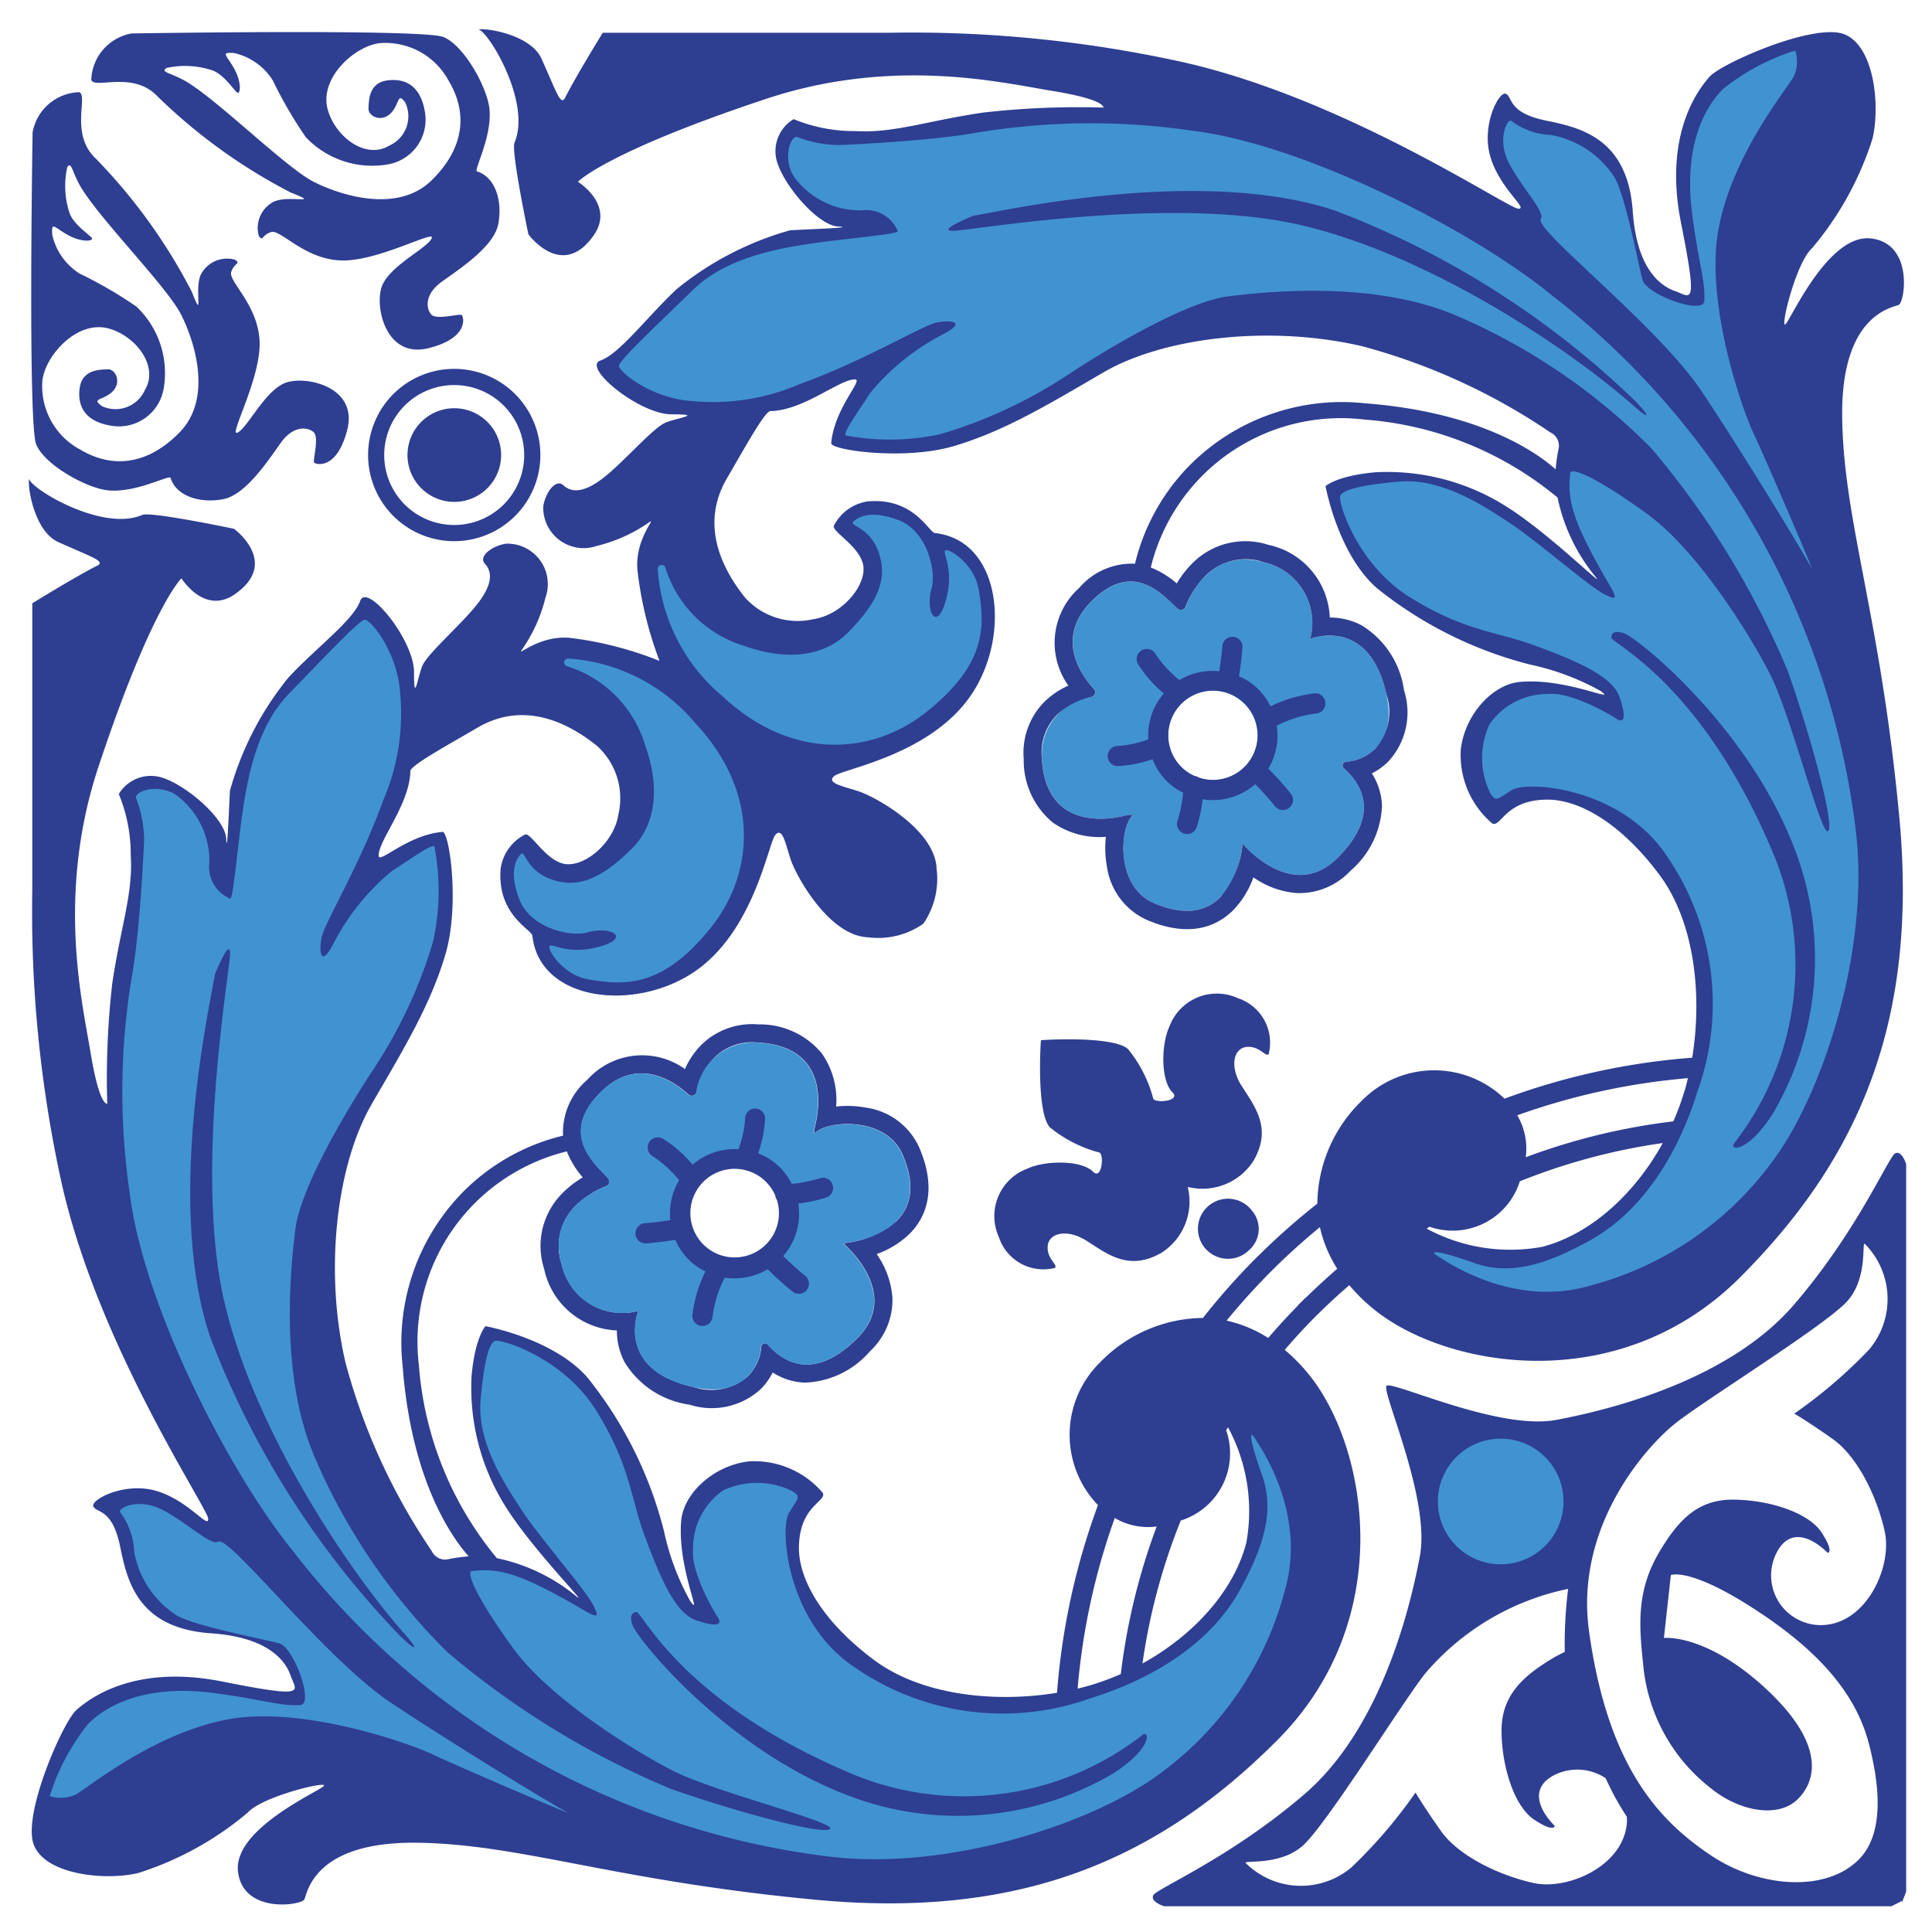 <svg xmlns="http://www.w3.org/2000/svg" width="111.408" height="111.409" viewBox="0 0 111.408 111.409">
  <g id="Grupo_4331" data-name="Grupo 4331" transform="translate(11082.482 12914)">
    <rect id="Retângulo_814" data-name="Retângulo 814" width="111.408" height="111.408" transform="translate(-10971.073 -12802.592) rotate(180)" fill="none"/>
    <path id="Caminho_3447" data-name="Caminho 3447" d="M534.7,186.056h41.949l.587-.3.032.033.224-.573V143.263s-.244-.8-.626-.626-2.157,4.452-5.848,8.737-10.361,6.011-13.7,6.637-9.427-2.261-9.79-1.967c-.294.364,2.547,6.5,1.921,9.836s-2.353,10.008-6.637,13.7-8.563,5.466-8.737,5.848S534.7,186.056,534.7,186.056Zm29.485-27.849c1.687-1.331,8.673-5.666,9.908-7.038s.807-3.55,1.03-3.294a4.517,4.517,0,0,1,.238,6.074,27.985,27.985,0,0,1-4.32,3.7s.823.479,2.229,1.475,2.539,3.294,2.985,5.318-1.029,5.283-3.549,5.4a2.865,2.865,0,0,1-2.592-4.338c1.064-1.749,2.847.172,2.847.172s.412,0-.343-1.166-3.053-1.888-5.1-1.9-3.167,1.177-4.269,3.034c-1.3,2.2-1.17,4.173-.927,6.415a10.181,10.181,0,0,0,3.877,7.17c1.654,1.359,3.911,1.784,5.056.639,1.107-1.107,1.531-3.245-1.9-6.4s-5.832-2.882-5.832-2.882l.4-3.623s1.111-.519,5.16,2.181c3.169,2.113,5.449,4.482,6.243,7.479.674,2.54.892,5.283-.569,6.744-1.935,1.935-5.777,1.592-8.5-.228-2.917-1.949-5.957-5.007-7.055-12.966C558.377,164.146,562.5,159.54,564.189,158.207Zm-21.47,24.34c1.372-1.235,5.707-8.221,7.038-9.908A14.733,14.733,0,0,1,558,167.756a25.9,25.9,0,0,0-.195,3.633c-.2.1-.406.2-.611.318-1.857,1.1-3.05,2.226-3.034,4.27s.736,4.341,1.9,5.1,1.166.343,1.166.343-1.921-1.783-.172-2.847a2.948,2.948,0,0,1,3.109.1,16.32,16.32,0,0,0,1.223,2.227c0,.087.011.174.006.265-.118,2.52-3.377,4-5.4,3.549s-4.322-1.578-5.318-2.985-1.475-2.229-1.475-2.229a27.984,27.984,0,0,1-3.7,4.32,4.517,4.517,0,0,1-6.074-.238C539.169,183.354,541.347,183.782,542.719,182.547Z" transform="translate(-11550.056 -12990.134)" fill="#2e3e91"/>
    <circle id="Elipse_92" data-name="Elipse 92" cx="3.623" cy="3.623" r="3.623" transform="translate(-10999.568 -12831.041)" fill="#4192d0"/>
    <path id="Caminho_3448" data-name="Caminho 3448" d="M494.915,99.7a2.7,2.7,0,1,0,0,3.823A2.7,2.7,0,0,0,494.915,99.7Z" transform="translate(-11549.293 -12989.371)" fill="#2e3e91"/>
    <path id="Caminho_3449" data-name="Caminho 3449" d="M539.808,145.986a1.732,1.732,0,1,0-.148,2.28A1.622,1.622,0,0,0,539.808,145.986Z" transform="translate(-11550.106 -12990.186)" fill="#2e3e91"/>
    <path id="Caminho_3450" data-name="Caminho 3450" d="M489.45,98.057a4.968,4.968,0,1,1,0,7.025A4.972,4.972,0,0,1,489.45,98.057Zm6.367,6.367a4.036,4.036,0,1,0-5.709,0A4.041,4.041,0,0,0,495.817,104.424Z" transform="translate(-11549.253 -12989.331)" fill="#2e3e91"/>
    <path id="Caminho_3451" data-name="Caminho 3451" d="M528.24,149.084c.205-.172-.481-.515-.412-1.269s1.125-1,2.233-.3c1.235.784,2.459,1.778,4.34.687a3.5,3.5,0,0,0,1.5-3.788,3.5,3.5,0,0,0,3.789-1.5c1.091-1.881.1-3.1-.688-4.34-.7-1.108-.456-2.166.3-2.233s1.1.617,1.269.412a2.706,2.706,0,0,0-1.783-3.226,2.917,2.917,0,0,0-3.945,1.647c-.48,1.03-.5,3.1.171,3.774.53.529-.994.651-1.1.377a7.563,7.563,0,0,0-1.458-2.864c-.841-.738-4.562-.549-5.017-.506-.043.454-.232,4.176.506,5.017a7.568,7.568,0,0,0,2.864,1.458c.275.1.152,1.627-.377,1.1-.672-.673-2.744-.651-3.773-.172a2.916,2.916,0,0,0-1.647,3.946A2.7,2.7,0,0,0,528.24,149.084Z" transform="translate(-11549.894 -12989.97)" fill="#2e3e91"/>
    <path id="Caminho_3452" data-name="Caminho 3452" d="M532.237,122.584c.183-.043.62-.13.517-.026-.735.735-.959,4.088,1.228,5.038,4.7,2.04,5.134-3.419,5.134-3.419s2.863,3.441,5.486.809c2.581-2.591,1.257-4.358.353-5.155a.216.216,0,0,1,.136-.377c1-.051,2.976-.935,2.312-3.91-1.013-4.536-4.388-3.176-4.388-3.176a3.587,3.587,0,0,0-2.686-4.422c-2.854-.783-4.112,1.575-4.5,2.564a.287.287,0,0,1-.456.113c-.763-.659-2.481-2.89-4.942-.449-2.142,2.123-.656,4.244.111,5.082a.279.279,0,0,1-.139.46,3.334,3.334,0,0,0-2.859,3.524C527.741,123.109,530.869,122.9,532.237,122.584Zm3.342-6.472a2.575,2.575,0,1,1,0,3.641A2.574,2.574,0,0,1,535.578,116.112Z" transform="translate(-11549.942 -12989.526)" fill="#4192d0"/>
    <path id="Caminho_3453" data-name="Caminho 3453" d="M531.977,119.78a6.984,6.984,0,0,0,2.013-.4,3.554,3.554,0,0,0,1.762,1.936,7.9,7.9,0,0,1-.317,1.6.582.582,0,0,0,1.095.4,8.514,8.514,0,0,0,.348-1.621,3.722,3.722,0,0,0,3.033-.873c.742.761,1.131,1.26,1.135,1.265a.582.582,0,0,0,.923-.71,17.725,17.725,0,0,0-1.276-1.423c-.009-.009-.021-.012-.03-.02a3.735,3.735,0,0,0,.489-2.482,6.8,6.8,0,0,1,2.264-.705.582.582,0,0,0-.066-1.162,7.742,7.742,0,0,0-2.559.754,3.533,3.533,0,0,0-1.82-1.738c.05-.289.136-.846.205-1.663a.582.582,0,0,0-1.159-.1c-.06.7-.132,1.189-.179,1.474a3.724,3.724,0,0,0-2.3.509,6.587,6.587,0,0,1-1.386-1.517.583.583,0,0,0-1.014.574,7.356,7.356,0,0,0,1.5,1.712,3.709,3.709,0,0,0-.893,2.647,6.014,6.014,0,0,1-1.746.382.582.582,0,1,0-.028,1.164Zm3.669-3.589a2.575,2.575,0,1,1,1.037,4.26.575.575,0,0,0-.268-.1,2.532,2.532,0,0,1-.768-.521A2.579,2.579,0,0,1,535.646,116.191Z" transform="translate(-11550.01 -12989.604)" fill="#2e3e91"/>
    <path id="Caminho_3454" data-name="Caminho 3454" d="M469.776,106.237c1.917.869,2.778,1.105,2.241,1.373-1.169.582-3.732,2.162-3.732,2.162v16.54a72.6,72.6,0,0,0,1.592,16.431c1.994,9.533,8.508,19.167,8.551,19.811s-1.117-1.032-2.965-1.591-3.867.516-3.652.9,1.093.108,1.543,2.316c.409,2.006,1.031,4.7,5.247,4.989,3.183.218,4.255,1.5,4.577,2.429s1.1,1.353-3.947.349-7.635.961-8.408,1.649-3.137,6.058-2.444,7.784,4.119,2.057,6,1.616a18.409,18.409,0,0,0,6.318-3.48c.85-.955,4.737-1.881,4.393-1.537s-5.243,2.492-4.942,4.941,3.653,1.935,3.825,1.591.516-3.352,6.532-3.266,11.3,2.191,22.97,3.289,19.616-2.215,26.577-9.176,5.243-16.846,1.9-21.048a10.354,10.354,0,0,0-1.446-1.487c.512-.593,1.042-1.178,1.6-1.746l.445-.444q.821-.8,1.68-1.539a10.249,10.249,0,0,0,1.486,1.446c4.2,3.344,14.087,5.063,21.049-1.9s10.273-14.909,9.176-26.577-3.2-16.955-3.29-22.971,2.922-6.36,3.266-6.532.86-3.523-1.59-3.824-4.6,4.6-4.941,4.942.582-3.543,1.537-4.393a18.405,18.405,0,0,0,3.48-6.319c.44-1.88.109-5.3-1.616-6s-7.1,1.669-7.785,2.443-2.651,3.365-1.648,8.408.575,4.271-.35,3.948-2.21-1.394-2.428-4.577c-.289-4.216-2.984-4.838-4.989-5.247-2.208-.45-1.93-1.328-2.316-1.544s-1.461,1.8-.9,3.653,2.234,3.008,1.59,2.965-10.279-6.558-19.81-8.552a72.594,72.594,0,0,0-16.431-1.591h-16.54s-1.58,2.563-2.162,3.732c-.267.536-.505-.324-1.373-2.241-.624-1.38-3.185-1.78-3.637-1.68.55.065,3.078,4.2,2.083,6.528-.206.48.8,5.283.8,5.283s1.944,2.674,3.769.057c1.23-1.763-.913-3.084-.913-3.084s1.588-1.7,10.825-4.773c7.373-2.453,13.659-.935,16.5-.473s2.966.868,2.987.967a48.3,48.3,0,0,0-6.964.29c-3.259.483-5.159,1.2-7.369,1.064a9.134,9.134,0,0,1-3.541-.688,2.151,2.151,0,0,0-.935,2.528c.477,1.434,2.369,3.6,3.5,3.664s-1.792.159-2.768.218a18,18,0,0,0-6.53,3.385c-1.652,1.533-3.3,3.743-4.4,4.121s2.23,3.106,4.1,3.106.378.193-.331.469-2.344,2.187-3.526,3.132-1.911.927-2.385.493-1.084.532-1.162,1.241a2.332,2.332,0,0,0,3.114,2.246,8.949,8.949,0,0,0,3.059-1.4c.267-.143-.945,1.151-.729,2.906a21.612,21.612,0,0,0,1.261,5.132,20.425,20.425,0,0,0-5.071-1.317c-1.756-.216-3.05,1-2.906.729a8.95,8.95,0,0,0,1.4-3.059,2.332,2.332,0,0,0-2.246-3.114c-.709.08-1.674.69-1.241,1.163s.453,1.2-.493,2.384-2.856,2.818-3.132,3.527-.468,2.2-.468.331-2.728-5.2-3.106-4.1-2.588,2.747-4.122,4.4a17.978,17.978,0,0,0-3.384,6.53c-.06.976-.159,3.9-.219,2.767s-2.23-3.026-3.663-3.5a2.155,2.155,0,0,0-2.529.935,9.135,9.135,0,0,1,.688,3.542c.14,2.21-.58,4.109-1.064,7.368a48.311,48.311,0,0,0-.29,6.963c-.1-.02-.5-.143-.967-2.987s-1.981-9.129.473-16.5c3.073-9.237,4.773-10.825,4.773-10.825s1.322,2.143,3.084.913c2.617-1.825-.057-3.769-.057-3.769s-4.8-1.006-5.283-.8c-2.324,1-6.463-1.533-6.528-2.083C468,103.052,468.4,105.613,469.776,106.237Zm59.493,65.935c-.231.067-.467.128-.706.185a38.8,38.8,0,0,1,2.142-9.84,3.764,3.764,0,0,0,2.419.489,36.651,36.651,0,0,0-2.07,8.51A14.65,14.65,0,0,1,529.269,172.172Zm9.024-8.239c-.711,2.782-3.035,5.347-5.99,6.975a35.419,35.419,0,0,1,2.207-8.243,4.057,4.057,0,0,0,2.619-5.207c.034-.057.074-.112.109-.168A10.17,10.17,0,0,1,538.293,163.933Zm3.438-14.125-.007-.008-.172.172-.032.03h0l-.25.25.007.008q-.9.915-1.724,1.876a7.493,7.493,0,0,0-2.4-1q1.173-1.431,2.5-2.773h0l.208-.208q1.293-1.278,2.674-2.409a7.5,7.5,0,0,0,1,2.4C542.922,148.675,542.32,149.232,541.731,149.808Zm13.6-2.922a10.178,10.178,0,0,1-6.643-1.055c.057-.035.112-.075.168-.109a4.057,4.057,0,0,0,5.207-2.619,35.444,35.444,0,0,1,8.243-2.207C560.682,143.85,558.116,146.173,555.335,146.886Zm8.239-9.025a14.59,14.59,0,0,1-.656,1.785,36.649,36.649,0,0,0-8.51,2.069,3.778,3.778,0,0,0-.489-2.419,38.835,38.835,0,0,1,9.84-2.141C563.7,137.4,563.641,137.631,563.574,137.861Zm-75.707.775c1.965-3.365,3.395-5.764,4.241-8.607s.231-7.11-.166-7.075c-2.027.175-3.666,1.871-3.679,1.377-.024-.888,1.79-2.958,1.827-4.88.007-.331,2.059-1.447,3.857-2.5,2.521-1.481,4.992-.5,6.915,1.05a4.078,4.078,0,0,1,1.233,3.908c-.259,1.74-2.06,3.164-3.205,2.872-1.064-.271-1.869-1.821-2.192-1.672a2.617,2.617,0,0,0-1.4,1.952c-.231,2.672,1.787,3.517,1.828,3.879.425,3.879,6.13,4.433,9.544,1.936,3.295-2.411,4.056-7.269,4.468-7.749s.583.515.892,1.441,2.2,4.391,4.464,4.464a4.531,4.531,0,0,0,3.173-.78l0,0a4.568,4.568,0,0,0,.77-3.161c-.074-2.269-3.538-4.155-4.465-4.465s-1.921-.479-1.44-.891,5.337-1.173,7.748-4.468c2.5-3.413,1.943-9.119-1.936-9.545-.362-.039-1.208-2.057-3.879-1.827a2.619,2.619,0,0,0-1.951,1.4c-.148.323,1.4,1.129,1.672,2.192.291,1.145-1.133,2.947-2.873,3.205a4.08,4.08,0,0,1-3.908-1.232c-1.547-1.924-2.53-4.394-1.049-6.915,1.056-1.8,2.171-3.851,2.5-3.857,1.922-.037,3.992-1.85,4.88-1.827.494.013-1.2,1.652-1.377,3.679-.034.4,4.231,1.01,7.074.165s5.243-2.275,8.608-4.24c3.473-2.027,9.572-2.762,14.925-1.52a35.739,35.739,0,0,1,10.86,4.972.849.849,0,0,1,.464,1,9.376,9.376,0,0,0-.155,1.132c-1.057-.942-4.327-3.3-10.976-3.808a12.383,12.383,0,0,0-10.043,3.488,12.108,12.108,0,0,0-3.24,5.761,4,4,0,0,0-3.223,1.4,4.242,4.242,0,0,0-.618,5.629,4.691,4.691,0,0,0-1.4.95,4.191,4.191,0,0,0-1.175,3.287,4.628,4.628,0,0,0,1.679,3.66,4.682,4.682,0,0,0,3.059.821,5.94,5.94,0,0,0,.061,1.724,3.977,3.977,0,0,0,2.276,3.056c2.568,1.114,4.14.316,5.005-.55a5.245,5.245,0,0,0,1.164-1.893,4.978,4.978,0,0,0,2.524.908,4.039,4.039,0,0,0,3.076-1.288h0l0,0a5.2,5.2,0,0,0,1.815-3.761,3.685,3.685,0,0,0-.585-1.854,3.677,3.677,0,0,0,.946-.679,4.175,4.175,0,0,0,.908-4.118,5.219,5.219,0,0,0-2.456-3.746,3.909,3.909,0,0,0-1.823-.443,4.467,4.467,0,0,0-3.541-4.191,4.3,4.3,0,0,0-4.412,1.09,5.718,5.718,0,0,0-.87,1.134,5.231,5.231,0,0,0-1.5-.919,11.288,11.288,0,0,1,12.306-8.532,19.73,19.73,0,0,1,11.151,4.5,10.566,10.566,0,0,0,2.226,4.613c.512.656-2.734-2.559-5.157-4.083a12.832,12.832,0,0,0-7.547-1.99c-2.248.193-2.9.8-2.9.8s.691,3.874,2.939,5.866a23.2,23.2,0,0,0,8.908,4.437,14.331,14.331,0,0,1,4.015,1.513c1.037.74-1.925-.758-4.641-.527-1.557.132-3.174,1.835-3.422,3.883a5.177,5.177,0,0,0,1.81,4.278c.514.257.737-1.381,3.208-1.371,1.824.008,4.214,1.357,6.434,4.332,2.035,2.728,2.481,6.951,1.89,10.549a39.952,39.952,0,0,0-10.823,2.362,5.842,5.842,0,0,0-8.219.111,8.365,8.365,0,0,0-2.573,5.941,40.274,40.274,0,0,0-3.242,2.853l0,0-.073.073c-.041.04-.084.077-.126.117l0,0-.112.112h0c-.014.013-.026.028-.038.04l-.107.107,0,0a40.1,40.1,0,0,0-2.9,3.291,8.366,8.366,0,0,0-5.941,2.574,5.842,5.842,0,0,0-.111,8.218,40.024,40.024,0,0,0-2.362,10.823c-3.6.591-7.821.144-10.548-1.889-2.976-2.221-4.324-4.611-4.333-6.434-.01-2.471,1.628-2.7,1.371-3.209a5.177,5.177,0,0,0-4.278-1.81c-2.048.25-3.75,1.865-3.883,3.422-.231,2.716,1.267,5.677.527,4.641a14.353,14.353,0,0,1-1.513-4.014,23.176,23.176,0,0,0-4.437-8.908c-1.991-2.248-5.866-2.939-5.866-2.939s-.608.655-.8,2.9a12.839,12.839,0,0,0,1.99,7.547c1.524,2.423,4.739,5.668,4.083,5.156a10.568,10.568,0,0,0-4.612-2.225,19.729,19.729,0,0,1-4.5-11.151,11.289,11.289,0,0,1,8.533-12.306,5.194,5.194,0,0,0,.918,1.5,5.712,5.712,0,0,0-1.133.871,4.3,4.3,0,0,0-1.091,4.412,4.467,4.467,0,0,0,4.191,3.541,3.918,3.918,0,0,0,.443,1.823,5.224,5.224,0,0,0,3.746,2.457,4.178,4.178,0,0,0,4.118-.908,3.684,3.684,0,0,0,.679-.947,3.687,3.687,0,0,0,1.854.585,5.2,5.2,0,0,0,3.761-1.814l0,0h0a4.042,4.042,0,0,0,1.289-3.076,4.982,4.982,0,0,0-.909-2.524,5.257,5.257,0,0,0,1.894-1.164c.866-.866,1.663-2.437.55-5.005a3.979,3.979,0,0,0-3.056-2.275,5.912,5.912,0,0,0-1.725-.062,4.674,4.674,0,0,0-.821-3.058,4.623,4.623,0,0,0-3.66-1.679,4.185,4.185,0,0,0-3.286,1.174,4.7,4.7,0,0,0-.951,1.4,4.243,4.243,0,0,0-5.629.618,4,4,0,0,0-1.4,3.223,12.113,12.113,0,0,0-5.762,3.241,12.383,12.383,0,0,0-3.488,10.042c.505,6.649,2.867,9.92,3.808,10.976a9.318,9.318,0,0,0-1.131.155.85.85,0,0,1-1-.463,35.76,35.76,0,0,1-4.972-10.861C485.1,148.208,485.84,142.11,487.867,138.636ZM546.365,115a3.2,3.2,0,0,1-.626,3.149,2.673,2.673,0,0,1-1.686.761.217.217,0,0,0-.144.064.213.213,0,0,0,.009.313c.9.8,2.228,2.564-.353,5.155l-.006.006c-2.622,2.622-5.48-.815-5.48-.815a5.591,5.591,0,0,1-1.286,3.089c-.76.76-1.959,1.149-3.848.33-2.187-.949-1.963-4.3-1.228-5.038.1-.1-.334-.018-.517.026-1.368.317-4.5.525-4.7-3.344a3.119,3.119,0,0,1,.87-2.491,4.182,4.182,0,0,1,1.989-1.034.278.278,0,0,0,.133-.073.281.281,0,0,0,.008-.387c-.765-.836-2.245-2.948-.128-5.066l.017-.016c2.461-2.441,4.179-.21,4.942.449a.287.287,0,0,0,.391-.014.281.281,0,0,0,.065-.1,5.28,5.28,0,0,1,1.11-1.744,3.274,3.274,0,0,1,3.394-.819,3.587,3.587,0,0,1,2.686,4.422S545.352,110.465,546.365,115Zm-32.941,25.313c.735-.735,4.089-.959,5.038,1.228.82,1.888.429,3.088-.33,3.848a5.578,5.578,0,0,1-3.088,1.286s3.436,2.858.815,5.48l-.007.006c-2.59,2.581-4.358,1.257-5.155.353a.216.216,0,0,0-.376.136,2.68,2.68,0,0,1-.761,1.686,3.205,3.205,0,0,1-3.149.627c-4.536-1.013-3.176-4.389-3.176-4.389a3.587,3.587,0,0,1-4.422-2.686,3.273,3.273,0,0,1,.82-3.394,5.269,5.269,0,0,1,1.744-1.11.272.272,0,0,0,.1-.065.285.285,0,0,0,.014-.391c-.659-.763-2.89-2.481-.449-4.942l.016-.016c2.118-2.118,4.23-.639,5.066.127a.281.281,0,0,0,.387-.008.275.275,0,0,0,.073-.132,4.178,4.178,0,0,1,1.035-1.99,3.115,3.115,0,0,1,2.49-.869c3.868.2,3.661,3.331,3.344,4.7C513.407,139.981,513.32,140.418,513.423,140.314Z" transform="translate(-11548.905 -12988.983)" fill="#2e3e91"/>
    <path id="Caminho_3455" data-name="Caminho 3455" d="M475.535,80.509a31.974,31.974,0,0,0,7.714,5.578c1.815.72-.027.146-.931.509a1.693,1.693,0,0,0-.906,1.992c.242.362.16-.054.716-.222s1.99,1.669,4.2,1.64c2.112-.028,5.265-1.776,5.059-1.29-.257.61-2.595,1.652-2.926,2.926s.378,4.011,2.737,3.421,2.029-1.817,1.911-1.911-1.463.307-1.758-.035-.4-1.156.613-1.887,3.009-2.017,3.256-3.327-.152-2.692-1.227-3.035c-.2-.064.87-1.967.72-3.583-.114-1.236-1.463-3.681-2.655-4.164s-17.988-.206-17.988-.206a2.819,2.819,0,0,0-2.32,2.681C471.936,80.137,474.124,79.062,475.535,80.509Zm.54-1.6a4.98,4.98,0,0,1,2.691.145c.686.274,1.258,1.212,1.418,1.28s.252-.572-.184-1.372-.846-.984,0-.915a3.559,3.559,0,0,1,2.219,1.578,24.613,24.613,0,0,0,1.9,3.27,5.276,5.276,0,0,0,4.689,1.578,2.617,2.617,0,0,0,2.172-3.087c-.257-1.446-1.1-1.879-2.1-1.771-1.143.124-1.12,1.153-1.143,1.633s.909.907,1.463.044c.319-.5.253-.935.658-.393a1.854,1.854,0,0,1-.928,2.486c-1.369.819-3.1-.518-3.537-2.056-.53-1.847,1.564-3.7,3-3.856a4.143,4.143,0,0,1,3.982,2.2c1.075,1.807.915,3.843-1.006,5.718s-5.123.915-6.77.091-5.716-4.9-7.524-5.878C476.273,79.171,475.748,79.149,476.076,78.912Z" transform="translate(-11548.969 -12988.986)" fill="#2e3e91"/>
    <path id="Caminho_3456" data-name="Caminho 3456" d="M556.782,87.638c-.387.626,6.778,6.172,9.3,9.969s5.846,9.273,6.283,10.114-2.761-6.579-3.329-7.758-2.79-7.366-2.015-11.7,4.02-8.21,4.363-8.874a2.136,2.136,0,0,0,.075-1.472,12.761,12.761,0,0,0-4.166,2.218c-1.479,1.479-2.184,4-1.8,7.075.373,2.96.785,3.953.715,5.151-.047.826-3.322-.366-3.557-1.206s-.975-4.8-1.613-5.913a5.529,5.529,0,0,0-3.662-2.452,4.066,4.066,0,0,1-2.284-.807c-.2-.2-.908,1.042-.1,2.52S557.04,87.223,556.782,87.638Z" transform="translate(-11550.414 -12989.005)" fill="#4192d0"/>
    <path id="Caminho_3457" data-name="Caminho 3457" d="M549.9,147.489c.548.349,4.4,3.04,8.854,1.72a19.056,19.056,0,0,0,10.505-7.19c2.779-3.705,5.641-12.061,4.776-19.1a46.03,46.03,0,0,0-17.59-30.866c-4.529-3.705-14.238-8.668-20.712-9.443A40.287,40.287,0,0,0,523,82.79c-2.831.463-7.564.654-7.564.654a6.774,6.774,0,0,1-2.395-.449c-.423-.224-.969,1.376-.11,2.434a4.728,4.728,0,0,0,3.776,1.781,1.983,1.983,0,0,1,2.095,1.2c.026.175-2.792.4-4.888.7s-5.038.848-6.907,2.669-4.265,4.065-4.29,4.389,1.86,1.909,4.29,2.045a12.6,12.6,0,0,0,6.138-.985c3.777-1.359,7.079-3.4,7.927-3.554s1.671-.026.4.648a13.46,13.46,0,0,0-4.264,3.416c-.823,1.271-1.573,2.3-1.41,2.448a13.587,13.587,0,0,0,5.479-.077,27.573,27.573,0,0,0,7.307-3.4c1.714-1.145,6.672-4.209,9.249-4.536,3.385-.429,8.8-.723,13.094,1.072a35.488,35.488,0,0,1,11.322,7.682A49.27,49.27,0,0,1,570.13,113.8c1.272,3.617,2.693,8.779,2.32,9.2s-2.145-6.683-3.343-9.028-4.182-7.139-7.1-9.26-4.389-2.712-4.429-2.36c-.177,1.561.081,2.747,2.284,6.5.588,1,.094.672-.223.543-.776-.315-4.012-3.153-5.522-4.139-1.374-.9-3.889-2.629-6.408-2.405s-3.217.524-3.392.8.913,3.947,4.022,5.876c3.133,1.944,4.97,1.968,7.057,2.729,2.752,1,4.618,1.863,5.017,3.011s.291,1.578-.184,1.254-2.643-1.547-3.916-1.422a4.057,4.057,0,0,0-3.392,1.746,4.621,4.621,0,0,0,.05,3.99c.349.5.349.349,1.247-.2s6.335-.145,8.938,3.825a14.987,14.987,0,0,1,1.757,13.553c-1.168,3.77-3.263,6.962-6.181,8.584s-4.863,1.97-6.734,1.3S549.355,147.139,549.9,147.489ZM542,88.051c-7.449-1.718-18.885.313-19.981.339s1.146-.87,1.146-.87c1.548-.239,13.078-2.888,20.851-.295a50.84,50.84,0,0,1,17.13,10.81c.954.922,1.221,1.452.031.4C557.56,95.232,549.45,89.769,542,88.051Zm25.08,52.889a16.762,16.762,0,0,0,2.053-17c-4.01-9.323-8.908-11.619-9.187-12.077,0,0-.07-.511.7-.278s7.088,5.306,9.8,12.274a17.631,17.631,0,0,1-1.2,15.457C567.7,141.715,566.615,141.405,567.08,140.941Z" transform="translate(-11549.51 -12989.08)" fill="#4192d0"/>
    <path id="Caminho_3458" data-name="Caminho 3458" d="M505.436,108.217a.225.225,0,0,0-.44.076,10.449,10.449,0,0,0,3.7,7.307c4.14,3.881,8.817,3.344,11.841.9,3.346-2.7,3.355-4.793,2.961-7.051-.26-1.492-1.771-2.4-1.929-2.225s.548,1.1.03,2.908-1.2.614-.808-.744c.266-.935-.224-3.264-1.907-3.913s-2.395-.131-2.621.1.938.291,1.455,1.714.128,2.784-1.775,4.688c-1.2,1.2-3.217,1.728-5.982.742A6.833,6.833,0,0,1,505.436,108.217Z" transform="translate(-11549.549 -12989.48)" fill="#4192d0"/>
    <path id="Caminho_3459" data-name="Caminho 3459" d="M503.762,151.619s-1.361,3.376,3.177,4.389c2.973.664,3.858-1.316,3.91-2.313a.216.216,0,0,1,.376-.136c.8.9,2.564,2.228,5.156-.353,2.632-2.622-.809-5.486-.809-5.486s5.459-.428,3.418-5.133c-.948-2.188-4.3-1.964-5.038-1.229-.1.1-.017-.333.026-.517.318-1.368.525-4.5-3.344-4.7A3.335,3.335,0,0,0,507.109,139a.278.278,0,0,1-.46.14c-.838-.767-2.959-2.252-5.082-.111-2.441,2.462-.209,4.179.449,4.942a.288.288,0,0,1-.112.457c-.988.392-3.347,1.649-2.564,4.5A3.587,3.587,0,0,0,503.762,151.619Zm3.616-7.563a2.756,2.756,0,1,1,0,3.9A2.757,2.757,0,0,1,507.378,144.056Z" transform="translate(-11549.447 -12990.021)" fill="#4192d0"/>
    <path id="Caminho_3460" data-name="Caminho 3460" d="M510.581,140.012a.582.582,0,0,0-.571.593,6.023,6.023,0,0,1-.383,1.751,3.717,3.717,0,0,0-2.646.893,7.273,7.273,0,0,0-1.713-1.5.582.582,0,0,0-.7.094.645.645,0,0,0-.1.126.584.584,0,0,0,.221.794,6.618,6.618,0,0,1,1.517,1.385,3.728,3.728,0,0,0-.51,2.3c-.285.046-.772.118-1.474.178a.582.582,0,1,0,.1,1.16c.817-.07,1.374-.156,1.663-.206a3.514,3.514,0,0,0,1.738,1.82,7.757,7.757,0,0,0-.755,2.56.583.583,0,0,0,1.163.066,6.749,6.749,0,0,1,.705-2.265,3.731,3.731,0,0,0,2.482-.489.3.3,0,0,0,.02.029,17.061,17.061,0,0,0,1.423,1.276.582.582,0,0,0,.709-.923s-.5-.393-1.264-1.135a3.72,3.72,0,0,0,.872-3.032,8.489,8.489,0,0,0,1.62-.348.582.582,0,0,0-.4-1.1,7.821,7.821,0,0,1-1.6.317,3.567,3.567,0,0,0-1.936-1.761,7.071,7.071,0,0,0,.4-2.014A.583.583,0,0,0,510.581,140.012Zm.646,4.241a2.557,2.557,0,0,1,.521.768.569.569,0,0,0,.1.268,2.554,2.554,0,1,1-.619-1.037Z" transform="translate(-11549.526 -12990.088)" fill="#2e3e91"/>
    <path id="Caminho_3461" data-name="Caminho 3461" d="M470.988,80.363a2.818,2.818,0,0,0-2.682,2.319s-.277,16.8.206,17.989,2.928,2.54,4.165,2.654c1.616.149,3.519-.921,3.583-.719.343,1.075,1.725,1.475,3.034,1.227s2.6-2.242,3.327-3.256,1.546-.909,1.887-.614-.059,1.64.035,1.758,1.322.449,1.912-1.911-2.148-3.067-3.421-2.736-2.317,2.668-2.926,2.925c-.487.206,1.262-2.947,1.29-5.059.029-2.213-1.808-3.646-1.64-4.2s.584-.475.221-.715a1.693,1.693,0,0,0-1.992.9c-.362.9.211,2.746-.509.931a31.991,31.991,0,0,0-5.577-7.713C470.455,82.73,471.531,80.543,470.988,80.363ZM471,85.68c.982,1.81,5.054,5.878,5.878,7.524s1.784,4.849-.091,6.77-3.911,2.081-5.718,1.006a4.142,4.142,0,0,1-2.2-3.981c.16-1.44,2.009-3.534,3.857-3,1.539.44,2.876,2.169,2.056,3.536a1.854,1.854,0,0,1-2.486.929c-.543-.406-.1-.338.392-.657.864-.555.437-1.487-.043-1.464s-1.509,0-1.633,1.143c-.109,1,.323,1.848,1.771,2.1a2.617,2.617,0,0,0,3.087-2.172,5.276,5.276,0,0,0-1.578-4.688,24.437,24.437,0,0,0-3.271-1.9,3.569,3.569,0,0,1-1.578-2.219c-.069-.846.115-.434.915,0s1.441.343,1.373.183-1.006-.732-1.281-1.418a4.979,4.979,0,0,1-.144-2.691C470.543,84.355,470.565,84.88,471,85.68Z" transform="translate(-11548.908 -12989.047)" fill="#2e3e91"/>
    <path id="Caminho_3462" data-name="Caminho 3462" d="M479.032,165.39c.626-.387,6.173,6.777,9.97,9.3s9.273,5.846,10.113,6.283-6.579-2.762-7.758-3.33-7.366-2.79-11.7-2.015-8.21,4.02-8.875,4.364a2.13,2.13,0,0,1-1.471.074,12.75,12.75,0,0,1,2.218-4.166c1.478-1.479,4-2.184,7.075-1.8,2.96.374,3.953.785,5.151.716.825-.048-.365-3.323-1.206-3.558s-4.8-.975-5.913-1.612a5.527,5.527,0,0,1-2.453-3.663,4.072,4.072,0,0,0-.806-2.284c-.2-.2,1.042-.907,2.519-.1S478.617,165.646,479.032,165.39Z" transform="translate(-11548.927 -12990.493)" fill="#4192d0"/>
    <path id="Caminho_3463" data-name="Caminho 3463" d="M539.281,160.605c.674,1.87.324,3.815-1.3,6.733s-4.813,5.013-8.583,6.181a14.991,14.991,0,0,1-13.553-1.758c-3.972-2.6-4.374-8.04-3.826-8.937s.7-.9.2-1.247a4.616,4.616,0,0,0-3.991-.05,4.054,4.054,0,0,0-1.745,3.392c-.125,1.271,1.1,3.441,1.421,3.915s-.106.582-1.254.183-2.006-2.264-3.01-5.017c-.76-2.087-.785-3.922-2.73-7.057-1.928-3.108-5.6-4.2-5.876-4.021s-.574.873-.8,3.392,1.509,5.035,2.405,6.407c.985,1.511,3.823,4.746,4.138,5.523.129.316.457.81-.543.222-3.748-2.2-4.934-2.46-6.5-2.283-.352.039.241,1.511,2.36,4.429s6.914,5.9,9.259,7.1,9.452,2.967,9.029,3.342-5.587-1.047-9.2-2.32a49.276,49.276,0,0,1-12.869-7.88,35.476,35.476,0,0,1-7.682-11.323c-1.8-4.29-1.5-9.709-1.073-13.093.327-2.578,3.392-7.535,4.536-9.249a27.6,27.6,0,0,0,3.4-7.307,13.61,13.61,0,0,0,.077-5.48c-.146-.162-1.176.588-2.448,1.41a13.456,13.456,0,0,0-3.417,4.265c-.673,1.271-.8.449-.648-.4s2.2-4.15,3.555-7.927a12.61,12.61,0,0,0,.985-6.139c-.136-2.429-1.721-4.314-2.046-4.29s-2.568,2.419-4.389,4.29-2.369,4.814-2.669,6.908-.524,4.913-.7,4.888a1.986,1.986,0,0,1-1.2-2.095,4.728,4.728,0,0,0-1.78-3.777c-1.058-.858-2.659-.313-2.434.111a6.806,6.806,0,0,1,.449,2.394s-.192,4.734-.655,7.564a40.333,40.333,0,0,0-.18,12.737c.774,6.473,5.738,16.184,9.442,20.712a46.041,46.041,0,0,0,30.866,17.589c7.04.866,15.4-2,19.1-4.776a19.058,19.058,0,0,0,7.191-10.506c1.32-4.453-1.372-8.3-1.721-8.854S538.608,158.735,539.281,160.605Zm-49.453,9.177c1.054,1.19.523.923-.4-.03a50.833,50.833,0,0,1-10.809-17.13c-2.594-7.774.056-19.3.294-20.851,0,0,.9-2.244.871-1.147s-2.058,12.534-.34,19.982S486.626,166.166,489.828,169.782Zm40.879,8.073a17.636,17.636,0,0,1-15.457,1.2c-6.968-2.708-12.042-9.021-12.275-9.8s.279-.7.279-.7c.457.278,2.753,5.177,12.077,9.186a16.76,16.76,0,0,0,17-2.053C532.8,175.221,533.109,176.306,530.707,177.855Z" transform="translate(-11549.002 -12989.588)" fill="#4192d0"/>
    <path id="Caminho_3464" data-name="Caminho 3464" d="M499.61,114.042a.225.225,0,0,1,.077-.44,10.452,10.452,0,0,1,7.306,3.7c3.881,4.14,3.344,8.818.9,11.842-2.7,3.345-4.793,3.354-7.051,2.96-1.492-.26-2.4-1.771-2.225-1.928s1.1.548,2.908.03.614-1.2-.745-.809c-.934.267-3.263-.224-3.912-1.907s-.131-2.395.1-2.62.292.937,1.715,1.455,2.784.127,4.687-1.776c1.2-1.2,1.729-3.216.742-5.982A6.835,6.835,0,0,0,499.61,114.042Z" transform="translate(-11549.402 -12989.628)" fill="#4192d0"/>
  </g>
</svg>
